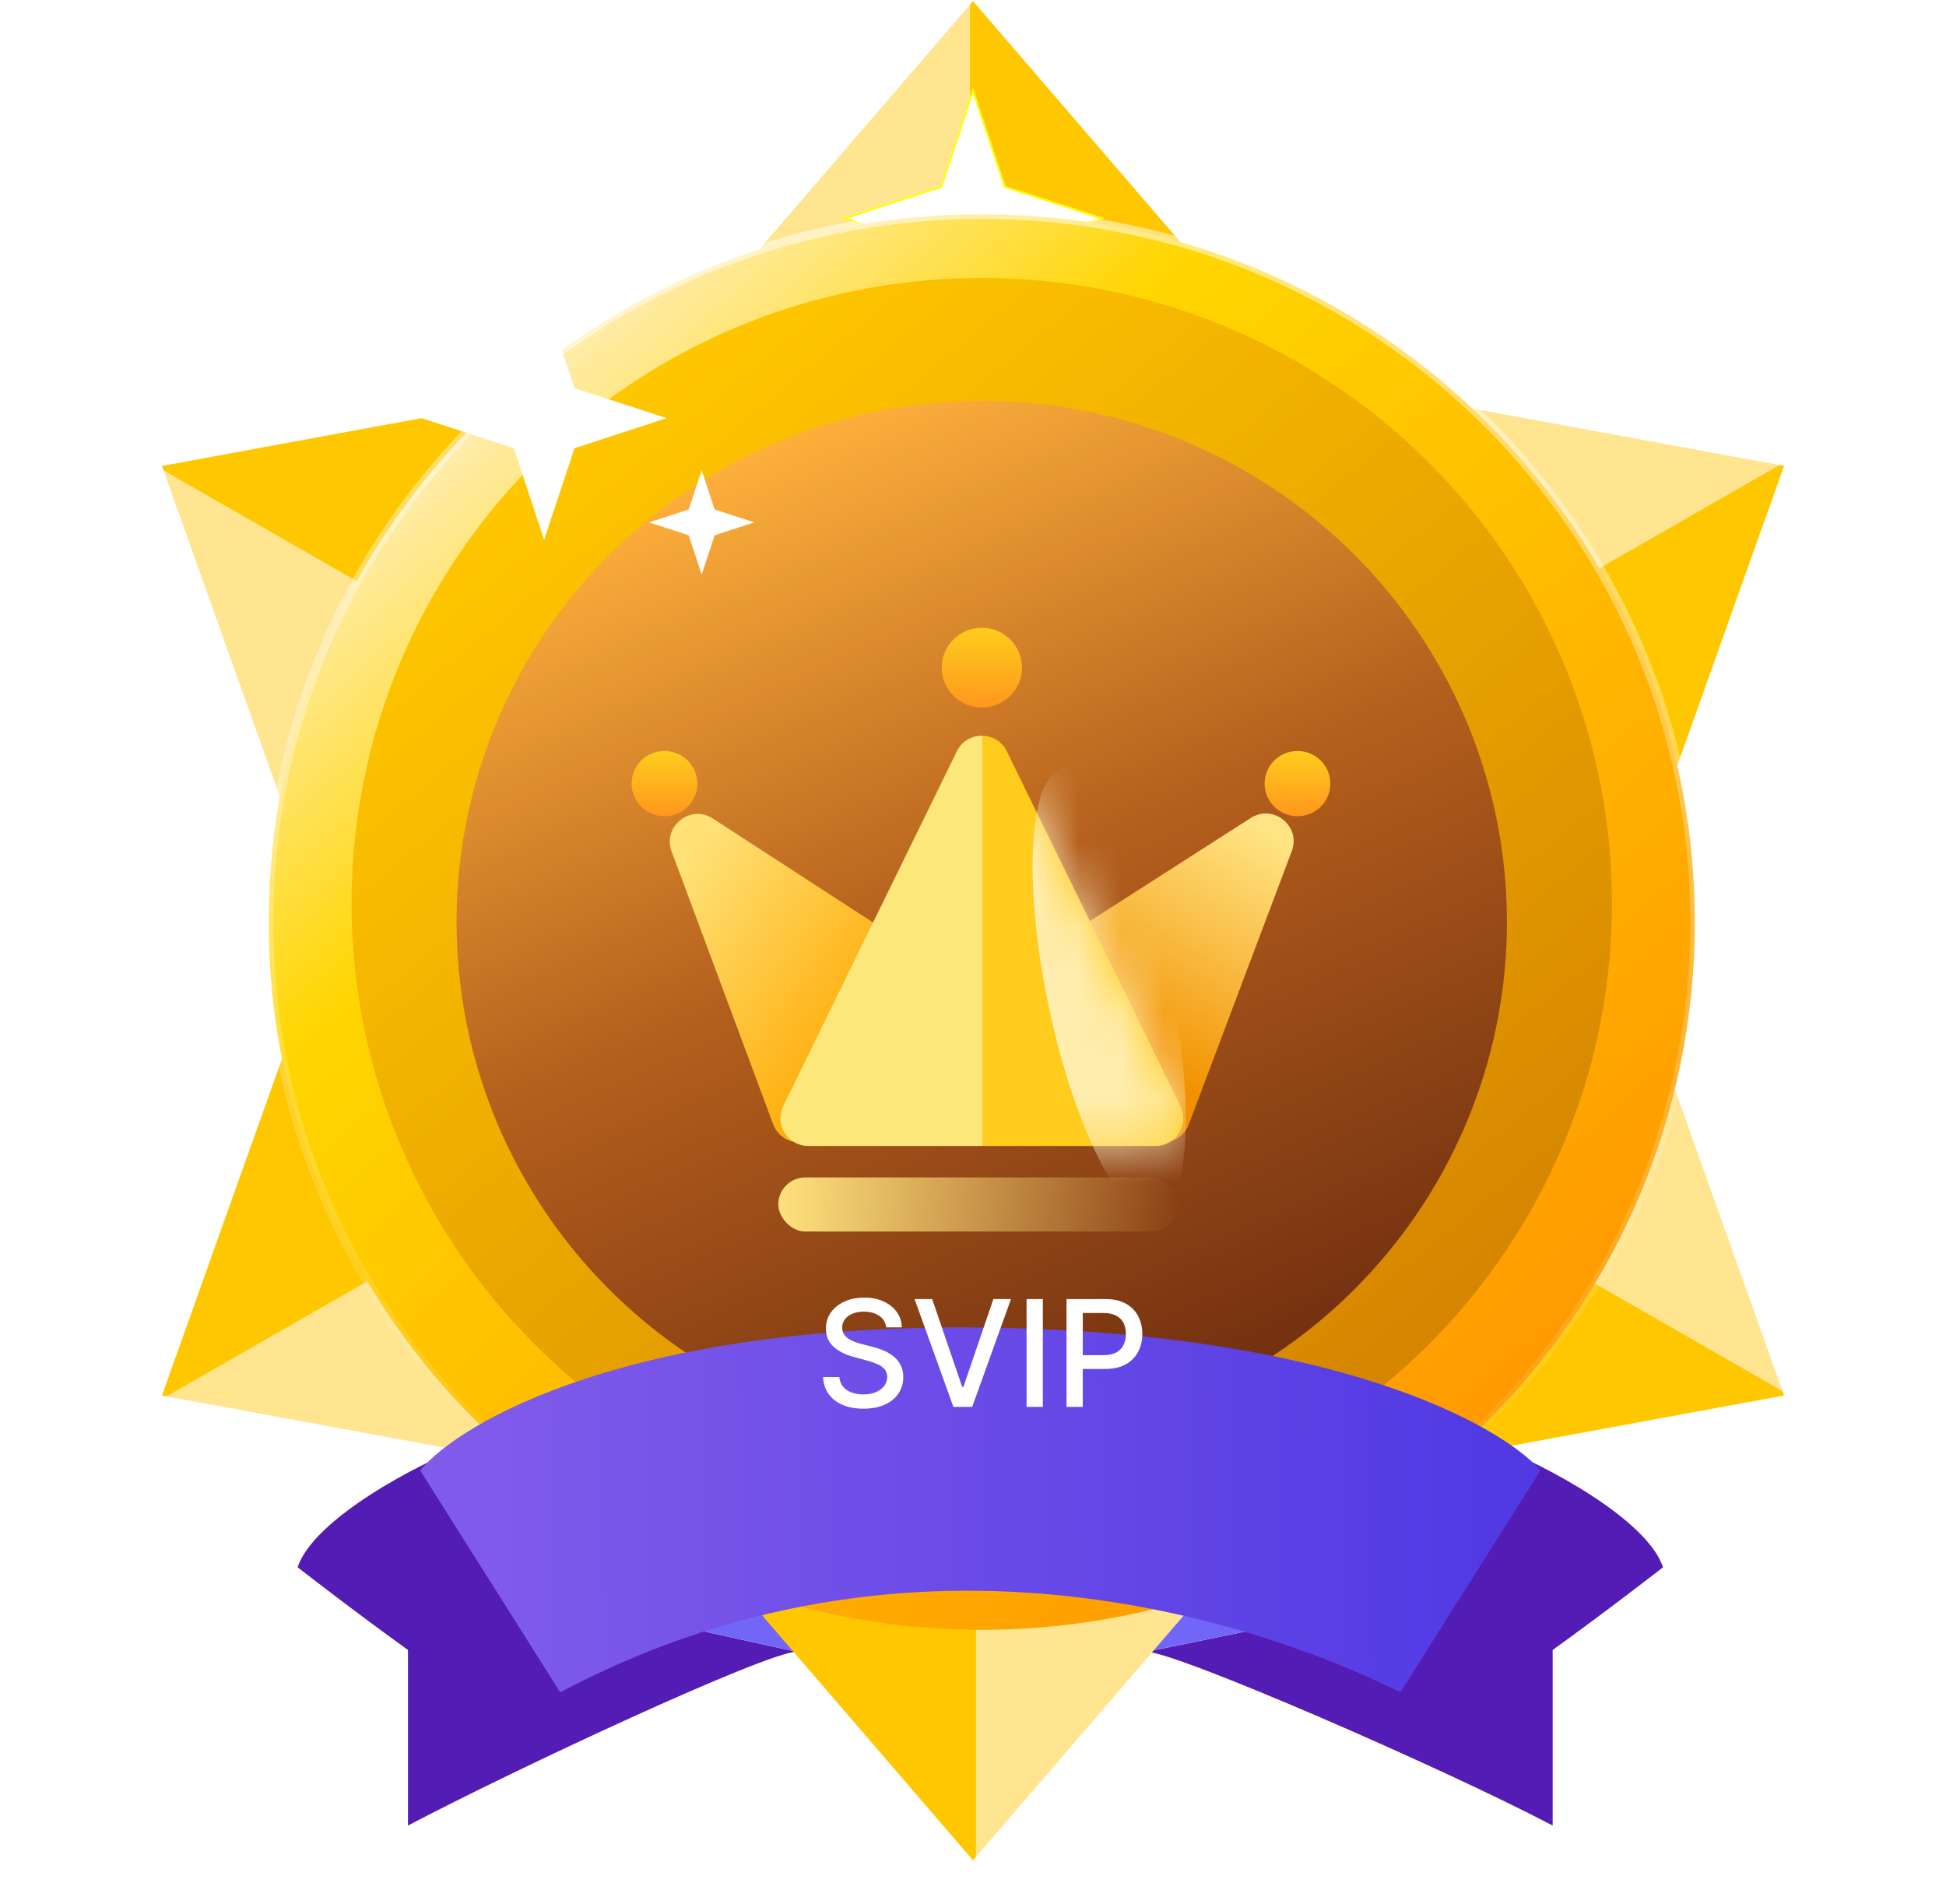 <svg width="46" height="45" viewBox="0 0 46 45" fill="none" xmlns="http://www.w3.org/2000/svg">
    <path d="M7.035 37.047C7.405 35.923 9.814 34.615 11.152 34.116L13.242 37.813L18.828 39.045C18.132 39.045 12.208 41.802 9.644 43.152V39.002C8.369 38.086 7.035 37.047 7.035 37.047Z" fill="#531CB4"/>
    <path d="M39.311 37.047C38.941 35.923 36.532 34.615 35.194 34.116L33.104 37.813L27.104 39.045C27.8 39.045 34.137 41.802 36.702 43.152V39.002C37.976 38.086 39.311 37.047 39.311 37.047Z" fill="#531CB4"/>
    <path d="M16.345 36.169L18.828 39.044L13.242 37.812L16.345 36.169Z" fill="#7266F9"/>
    <path d="M29.794 36.169L27.104 39.044L33.104 37.812L29.794 36.169Z" fill="#7266F9"/>
    <path d="M23 0.027L29.63 7.728H16.37L23 0.027Z" fill="url(#paint0_linear_130_1392)"/>
    <path d="M23 43.973L16.37 36.272L29.63 36.272L23 43.973Z" fill="url(#paint1_linear_130_1392)"/>
    <g filter="url(#filter0_f_130_1392)">
        <path d="M23 2.081L23.768 4.399L26.104 5.161L23.768 5.923L23 8.241L22.232 5.923L19.896 5.161L22.232 4.399L23 2.081Z" fill="white"/>
        <path d="M23 2.15L23.747 4.405L23.751 4.416L23.761 4.419L26.033 5.161L23.761 5.902L23.751 5.906L23.747 5.916L23 8.172L22.253 5.916L22.249 5.906L22.239 5.902L19.967 5.161L22.239 4.419L22.249 4.416L22.253 4.405L23 2.15Z" stroke="#FAFF00" stroke-width="0.044"/>
    </g>
    <path d="M42.172 32.986L32.138 34.835L38.768 23.437L42.172 32.986Z" fill="url(#paint2_linear_130_1392)"/>
    <path d="M3.828 11.014L13.862 9.165L7.232 20.563L3.828 11.014Z" fill="url(#paint3_linear_130_1392)"/>
    <path d="M42.172 11.013L38.768 20.562L32.138 9.165L42.172 11.013Z" fill="url(#paint4_linear_130_1392)"/>
    <path d="M3.828 32.987L7.232 23.438L13.862 34.835L3.828 32.987Z" fill="url(#paint5_linear_130_1392)"/>
    <path d="M40.063 21.795C40.063 31.034 32.517 38.525 23.207 38.525C13.897 38.525 6.351 31.034 6.351 21.795C6.351 12.556 13.897 5.065 23.207 5.065C32.517 5.065 40.063 12.556 40.063 21.795Z" fill="url(#paint6_linear_130_1392)" stroke="url(#paint7_linear_130_1392)" stroke-width="0.219"/>
    <g filter="url(#filter1_i_130_1392)">
        <ellipse cx="23.207" cy="21.794" rx="14.897" ry="14.786" fill="url(#paint8_linear_130_1392)"/>
    </g>
    <g filter="url(#filter2_ii_130_1392)">
        <ellipse cx="23.207" cy="21.795" rx="12.414" ry="12.321" fill="url(#paint9_linear_130_1392)"/>
    </g>
    <g filter="url(#filter3_d_130_1392)">
        <path d="M15.876 19.69C15.655 19.097 16.319 18.565 16.85 18.91L26.784 25.356C27.332 25.713 27.08 26.565 26.426 26.565H18.892C18.617 26.565 18.372 26.394 18.276 26.137L15.876 19.69Z" fill="url(#paint10_linear_130_1392)"/>
        <path d="M30.535 19.682C30.759 19.09 30.099 18.556 29.566 18.897L19.488 25.354C18.936 25.709 19.187 26.565 19.843 26.565H27.486C27.759 26.565 28.004 26.395 28.101 26.14L30.535 19.682Z" fill="url(#paint11_linear_130_1392)"/>
        <path d="M22.618 17.321C22.858 16.83 23.558 16.83 23.799 17.321L27.902 25.704C28.116 26.141 27.798 26.65 27.312 26.65H19.105C18.619 26.65 18.301 26.141 18.515 25.704L22.618 17.321Z" fill="url(#paint12_linear_130_1392)"/>
        <mask id="mask0_130_1392" style="mask-type:alpha" maskUnits="userSpaceOnUse" x="18" y="16" width="10" height="11">
            <path d="M22.618 17.321C22.858 16.83 23.558 16.83 23.799 17.321L27.902 25.704C28.116 26.141 27.798 26.65 27.312 26.65H19.105C18.619 26.65 18.301 26.141 18.515 25.704L22.618 17.321Z" fill="url(#paint13_linear_130_1392)"/>
        </mask>
        <g mask="url(#mask0_130_1392)">
            <g filter="url(#filter4_f_130_1392)">
                <ellipse cx="5.401" cy="1.466" rx="5.401" ry="1.466" transform="matrix(0.204 0.979 -0.98 0.201 26.553 17.436)" fill="#FFF5D2" fill-opacity="0.8"/>
            </g>
        </g>
        <ellipse cx="23.209" cy="15.344" rx="0.949" ry="0.942" fill="url(#paint14_linear_130_1392)"/>
        <ellipse cx="15.707" cy="18.085" rx="0.777" ry="0.771" fill="url(#paint15_linear_130_1392)"/>
        <ellipse cx="30.67" cy="18.085" rx="0.777" ry="0.771" fill="url(#paint16_linear_130_1392)"/>
        <rect x="18.397" y="27.394" width="9.441" height="1.278" rx="0.639" fill="url(#paint17_linear_130_1392)"/>
    </g>
    <path d="M16.586 11.116L16.893 12.043L17.828 12.348L16.893 12.653L16.586 13.581L16.279 12.653L15.345 12.348L16.279 12.043L16.586 11.116Z" fill="white"/>
    <path d="M12.862 7.009L13.579 9.172L15.758 9.884L13.579 10.595L12.862 12.759L12.145 10.595L9.965 9.884L12.145 9.172L12.862 7.009Z" fill="white"/>
    <g filter="url(#filter5_d_130_1392)">
        <path d="M9.931 32.567L13.242 37.812C22.138 33.089 30.621 36.58 33.104 37.812L36.414 32.567C35.468 31.482 31.501 29.287 23.206 29.19C14.911 29.094 10.9 31.401 9.931 32.567Z" fill="url(#paint18_linear_130_1392)"/>
    </g>
    <g filter="url(#filter6_d_130_1392)">
        <path d="M20.947 31.157C20.933 31.04 20.879 30.948 20.782 30.884C20.686 30.818 20.565 30.785 20.419 30.785C20.314 30.785 20.224 30.802 20.148 30.835C20.071 30.867 20.012 30.912 19.97 30.969C19.928 31.026 19.907 31.09 19.907 31.162C19.907 31.223 19.922 31.275 19.95 31.319C19.979 31.363 20.017 31.4 20.063 31.43C20.11 31.459 20.161 31.483 20.215 31.503C20.269 31.522 20.321 31.538 20.37 31.551L20.619 31.615C20.701 31.635 20.784 31.662 20.869 31.696C20.955 31.73 21.034 31.775 21.107 31.831C21.18 31.886 21.239 31.955 21.284 32.037C21.329 32.119 21.352 32.218 21.352 32.332C21.352 32.477 21.315 32.605 21.24 32.717C21.166 32.829 21.059 32.917 20.918 32.982C20.778 33.047 20.608 33.079 20.409 33.079C20.218 33.079 20.053 33.049 19.914 32.988C19.774 32.928 19.665 32.842 19.586 32.73C19.507 32.618 19.464 32.486 19.456 32.332H19.841C19.849 32.424 19.879 32.501 19.931 32.562C19.984 32.623 20.052 32.668 20.134 32.698C20.217 32.727 20.308 32.742 20.407 32.742C20.515 32.742 20.612 32.725 20.696 32.691C20.782 32.656 20.849 32.608 20.898 32.546C20.947 32.484 20.971 32.411 20.971 32.328C20.971 32.253 20.95 32.191 20.907 32.143C20.864 32.095 20.807 32.055 20.734 32.023C20.662 31.992 20.58 31.964 20.489 31.94L20.187 31.858C19.983 31.802 19.822 31.721 19.702 31.613C19.583 31.505 19.524 31.362 19.524 31.185C19.524 31.038 19.564 30.91 19.643 30.8C19.723 30.691 19.831 30.605 19.967 30.545C20.103 30.484 20.257 30.453 20.428 30.453C20.6 30.453 20.752 30.483 20.884 30.544C21.017 30.604 21.122 30.688 21.198 30.794C21.274 30.899 21.314 31.02 21.317 31.157H20.947ZM22.035 30.488L22.744 32.564H22.773L23.482 30.488H23.898L22.981 33.037H22.536L21.619 30.488H22.035ZM24.651 30.488V33.037H24.266V30.488H24.651ZM25.211 33.037V30.488H26.119C26.317 30.488 26.482 30.524 26.612 30.596C26.742 30.668 26.84 30.767 26.904 30.892C26.969 31.017 27.002 31.157 27.002 31.313C27.002 31.47 26.969 31.611 26.903 31.736C26.838 31.86 26.741 31.959 26.61 32.032C26.479 32.104 26.315 32.141 26.118 32.141H25.493V31.814H26.083C26.208 31.814 26.31 31.793 26.388 31.75C26.466 31.706 26.523 31.646 26.56 31.57C26.596 31.495 26.614 31.409 26.614 31.313C26.614 31.217 26.596 31.131 26.56 31.056C26.523 30.982 26.465 30.923 26.387 30.881C26.309 30.839 26.206 30.817 26.078 30.817H25.595V33.037H25.211Z" fill="white"/>
    </g>
    <defs>
        <filter id="filter0_f_130_1392" x="19.239" y="1.423" width="7.521" height="7.475" filterUnits="userSpaceOnUse" color-interpolation-filters="sRGB">
            <feFlood flood-opacity="0" result="BackgroundImageFix"/>
            <feBlend mode="normal" in="SourceGraphic" in2="BackgroundImageFix" result="shape"/>
            <feGaussianBlur stdDeviation="0.329" result="effect1_foregroundBlur_130_1392"/>
        </filter>
        <filter id="filter1_i_130_1392" x="8.31" y="6.571" width="29.794" height="30.009" filterUnits="userSpaceOnUse" color-interpolation-filters="sRGB">
            <feFlood flood-opacity="0" result="BackgroundImageFix"/>
            <feBlend mode="normal" in="SourceGraphic" in2="BackgroundImageFix" result="shape"/>
            <feColorMatrix in="SourceAlpha" type="matrix" values="0 0 0 0 0 0 0 0 0 0 0 0 0 0 0 0 0 0 127 0" result="hardAlpha"/>
            <feOffset dy="-0.438"/>
            <feGaussianBlur stdDeviation="0.219"/>
            <feComposite in2="hardAlpha" operator="arithmetic" k2="-1" k3="1"/>
            <feColorMatrix type="matrix" values="0 0 0 0 0.617 0 0 0 0 0.407 0 0 0 0 0 0 0 0 0.25 0"/>
            <feBlend mode="normal" in2="shape" result="effect1_innerShadow_130_1392"/>
        </filter>
        <filter id="filter2_ii_130_1392" x="10.793" y="9.035" width="24.828" height="25.519" filterUnits="userSpaceOnUse" color-interpolation-filters="sRGB">
            <feFlood flood-opacity="0" result="BackgroundImageFix"/>
            <feBlend mode="normal" in="SourceGraphic" in2="BackgroundImageFix" result="shape"/>
            <feColorMatrix in="SourceAlpha" type="matrix" values="0 0 0 0 0 0 0 0 0 0 0 0 0 0 0 0 0 0 127 0" result="hardAlpha"/>
            <feOffset dy="0.438"/>
            <feGaussianBlur stdDeviation="0.438"/>
            <feComposite in2="hardAlpha" operator="arithmetic" k2="-1" k3="1"/>
            <feColorMatrix type="matrix" values="0 0 0 0 0.7 0 0 0 0 0.466 0 0 0 0 0.012 0 0 0 1 0"/>
            <feBlend mode="normal" in2="shape" result="effect1_innerShadow_130_1392"/>
            <feColorMatrix in="SourceAlpha" type="matrix" values="0 0 0 0 0 0 0 0 0 0 0 0 0 0 0 0 0 0 127 0" result="hardAlpha"/>
            <feOffset dy="-0.438"/>
            <feGaussianBlur stdDeviation="0.219"/>
            <feComposite in2="hardAlpha" operator="arithmetic" k2="-1" k3="1"/>
            <feColorMatrix type="matrix" values="0 0 0 0 1 0 0 0 0 0.72 0 0 0 0 0 0 0 0 1 0"/>
            <feBlend mode="normal" in2="effect1_innerShadow_130_1392" result="effect2_innerShadow_130_1392"/>
        </filter>
        <filter id="filter3_d_130_1392" x="14.493" y="14.402" width="17.392" height="15.146" filterUnits="userSpaceOnUse" color-interpolation-filters="sRGB">
            <feFlood flood-opacity="0" result="BackgroundImageFix"/>
            <feColorMatrix in="SourceAlpha" type="matrix" values="0 0 0 0 0 0 0 0 0 0 0 0 0 0 0 0 0 0 127 0" result="hardAlpha"/>
            <feOffset dy="0.438"/>
            <feGaussianBlur stdDeviation="0.219"/>
            <feComposite in2="hardAlpha" operator="out"/>
            <feColorMatrix type="matrix" values="0 0 0 0 0.358 0 0 0 0 0.194 0 0 0 0 0 0 0 0 1 0"/>
            <feBlend mode="normal" in2="BackgroundImageFix" result="effect1_dropShadow_130_1392"/>
            <feBlend mode="normal" in="SourceGraphic" in2="effect1_dropShadow_130_1392" result="shape"/>
        </filter>
        <filter id="filter4_f_130_1392" x="23.095" y="16.409" width="6.25" height="13.22" filterUnits="userSpaceOnUse" color-interpolation-filters="sRGB">
            <feFlood flood-opacity="0" result="BackgroundImageFix"/>
            <feBlend mode="normal" in="SourceGraphic" in2="BackgroundImageFix" result="shape"/>
            <feGaussianBlur stdDeviation="0.657" result="effect1_foregroundBlur_130_1392"/>
        </filter>
        <filter id="filter5_d_130_1392" x="5.55" y="26.997" width="35.245" height="17.387" filterUnits="userSpaceOnUse" color-interpolation-filters="sRGB">
            <feFlood flood-opacity="0" result="BackgroundImageFix"/>
            <feColorMatrix in="SourceAlpha" type="matrix" values="0 0 0 0 0 0 0 0 0 0 0 0 0 0 0 0 0 0 127 0" result="hardAlpha"/>
            <feOffset dy="2.19"/>
            <feGaussianBlur stdDeviation="2.19"/>
            <feComposite in2="hardAlpha" operator="out"/>
            <feColorMatrix type="matrix" values="0 0 0 0 0 0 0 0 0 0 0 0 0 0 0 0 0 0 0.3 0"/>
            <feBlend mode="normal" in2="BackgroundImageFix" result="effect1_dropShadow_130_1392"/>
            <feBlend mode="normal" in="SourceGraphic" in2="effect1_dropShadow_130_1392" result="shape"/>
        </filter>
        <filter id="filter6_d_130_1392" x="19.456" y="30.453" width="7.546" height="2.846" filterUnits="userSpaceOnUse" color-interpolation-filters="sRGB">
            <feFlood flood-opacity="0" result="BackgroundImageFix"/>
            <feColorMatrix in="SourceAlpha" type="matrix" values="0 0 0 0 0 0 0 0 0 0 0 0 0 0 0 0 0 0 127 0" result="hardAlpha"/>
            <feOffset dy="0.219"/>
            <feComposite in2="hardAlpha" operator="out"/>
            <feColorMatrix type="matrix" values="0 0 0 0 0.222 0 0 0 0 0.154 0 0 0 0 0.588 0 0 0 1 0"/>
            <feBlend mode="normal" in2="BackgroundImageFix" result="effect1_dropShadow_130_1392"/>
            <feBlend mode="normal" in="SourceGraphic" in2="effect1_dropShadow_130_1392" result="shape"/>
        </filter>
        <linearGradient id="paint0_linear_130_1392" x1="20.244" y1="3.107" x2="25.756" y2="3.107" gradientUnits="userSpaceOnUse">
            <stop offset="0.485" stop-color="#FFE590"/>
            <stop offset="0.489" stop-color="#FFC700"/>
        </linearGradient>
        <linearGradient id="paint1_linear_130_1392" x1="25.756" y1="40.893" x2="20.244" y2="40.893" gradientUnits="userSpaceOnUse">
            <stop offset="0.485" stop-color="#FFE590"/>
            <stop offset="0.489" stop-color="#FFC700"/>
        </linearGradient>
        <linearGradient id="paint2_linear_130_1392" x1="40.863" y1="29.077" x2="38.138" y2="33.833" gradientUnits="userSpaceOnUse">
            <stop offset="0.485" stop-color="#FFE590"/>
            <stop offset="0.489" stop-color="#FFC700"/>
        </linearGradient>
        <linearGradient id="paint3_linear_130_1392" x1="5.137" y1="14.923" x2="7.862" y2="10.167" gradientUnits="userSpaceOnUse">
            <stop offset="0.485" stop-color="#FFE590"/>
            <stop offset="0.489" stop-color="#FFC700"/>
        </linearGradient>
        <linearGradient id="paint4_linear_130_1392" x1="38.107" y1="10.185" x2="40.832" y2="14.94" gradientUnits="userSpaceOnUse">
            <stop offset="0.485" stop-color="#FFE590"/>
            <stop offset="0.489" stop-color="#FFC700"/>
        </linearGradient>
        <linearGradient id="paint5_linear_130_1392" x1="7.893" y1="33.815" x2="5.168" y2="29.06" gradientUnits="userSpaceOnUse">
            <stop offset="0.485" stop-color="#FFE590"/>
            <stop offset="0.489" stop-color="#FFC700"/>
        </linearGradient>
        <linearGradient id="paint6_linear_130_1392" x1="12.332" y1="9.273" x2="34.765" y2="34.483" gradientUnits="userSpaceOnUse">
            <stop stop-color="#FFECA9"/>
            <stop offset="0.237" stop-color="#FFD600"/>
            <stop offset="1" stop-color="#FF9900"/>
        </linearGradient>
        <linearGradient id="paint7_linear_130_1392" x1="23.207" y1="4.956" x2="23.207" y2="38.634" gradientUnits="userSpaceOnUse">
            <stop stop-color="white" stop-opacity="0.5"/>
            <stop offset="1" stop-color="white" stop-opacity="0"/>
        </linearGradient>
        <linearGradient id="paint8_linear_130_1392" x1="13.689" y1="10.5" x2="32.556" y2="33.433" gradientUnits="userSpaceOnUse">
            <stop stop-color="#FFC700"/>
            <stop offset="1" stop-color="#D58500"/>
        </linearGradient>
        <linearGradient id="paint9_linear_130_1392" x1="14.992" y1="11.648" x2="25.089" y2="34.173" gradientUnits="userSpaceOnUse">
            <stop stop-color="#FFB13C"/>
            <stop offset="0.484" stop-color="#B45F1D"/>
            <stop offset="1" stop-color="#743110"/>
        </linearGradient>
        <linearGradient id="paint10_linear_130_1392" x1="16" y1="20.312" x2="21.012" y2="23.985" gradientUnits="userSpaceOnUse">
            <stop stop-color="#FFE176"/>
            <stop offset="1" stop-color="#FFA800"/>
        </linearGradient>
        <linearGradient id="paint11_linear_130_1392" x1="29.893" y1="19.251" x2="26.875" y2="24.726" gradientUnits="userSpaceOnUse">
            <stop stop-color="#FFE483"/>
            <stop offset="1" stop-color="#F29100"/>
        </linearGradient>
        <linearGradient id="paint12_linear_130_1392" x1="20.57" y1="21.538" x2="25.922" y2="21.538" gradientUnits="userSpaceOnUse">
            <stop offset="0.497" stop-color="#FCE77B"/>
            <stop offset="0.497" stop-color="#FFCC1D"/>
        </linearGradient>
        <linearGradient id="paint13_linear_130_1392" x1="20.57" y1="21.538" x2="25.922" y2="21.538" gradientUnits="userSpaceOnUse">
            <stop offset="0.497" stop-color="#FCE77B"/>
            <stop offset="0.497" stop-color="#FFCC1D"/>
        </linearGradient>
        <linearGradient id="paint14_linear_130_1392" x1="23.209" y1="14.402" x2="23.209" y2="16.286" gradientUnits="userSpaceOnUse">
            <stop stop-color="#FFCD1D"/>
            <stop offset="1" stop-color="#FF971D"/>
        </linearGradient>
        <linearGradient id="paint15_linear_130_1392" x1="15.707" y1="17.314" x2="15.707" y2="18.856" gradientUnits="userSpaceOnUse">
            <stop stop-color="#FFCD1D"/>
            <stop offset="1" stop-color="#FF971D"/>
        </linearGradient>
        <linearGradient id="paint16_linear_130_1392" x1="30.67" y1="17.314" x2="30.67" y2="18.856" gradientUnits="userSpaceOnUse">
            <stop stop-color="#FFCD1D"/>
            <stop offset="1" stop-color="#FF971D"/>
        </linearGradient>
        <linearGradient id="paint17_linear_130_1392" x1="18.504" y1="28.032" x2="27.946" y2="28.032" gradientUnits="userSpaceOnUse">
            <stop stop-color="#FDE07C"/>
            <stop offset="1" stop-color="#FDE07C" stop-opacity="0"/>
        </linearGradient>
        <linearGradient id="paint18_linear_130_1392" x1="11.348" y1="34.174" x2="35.192" y2="33.908" gradientUnits="userSpaceOnUse">
            <stop stop-color="#805BEB"/>
            <stop offset="1" stop-color="#523AE3"/>
        </linearGradient>
    </defs>
</svg>
